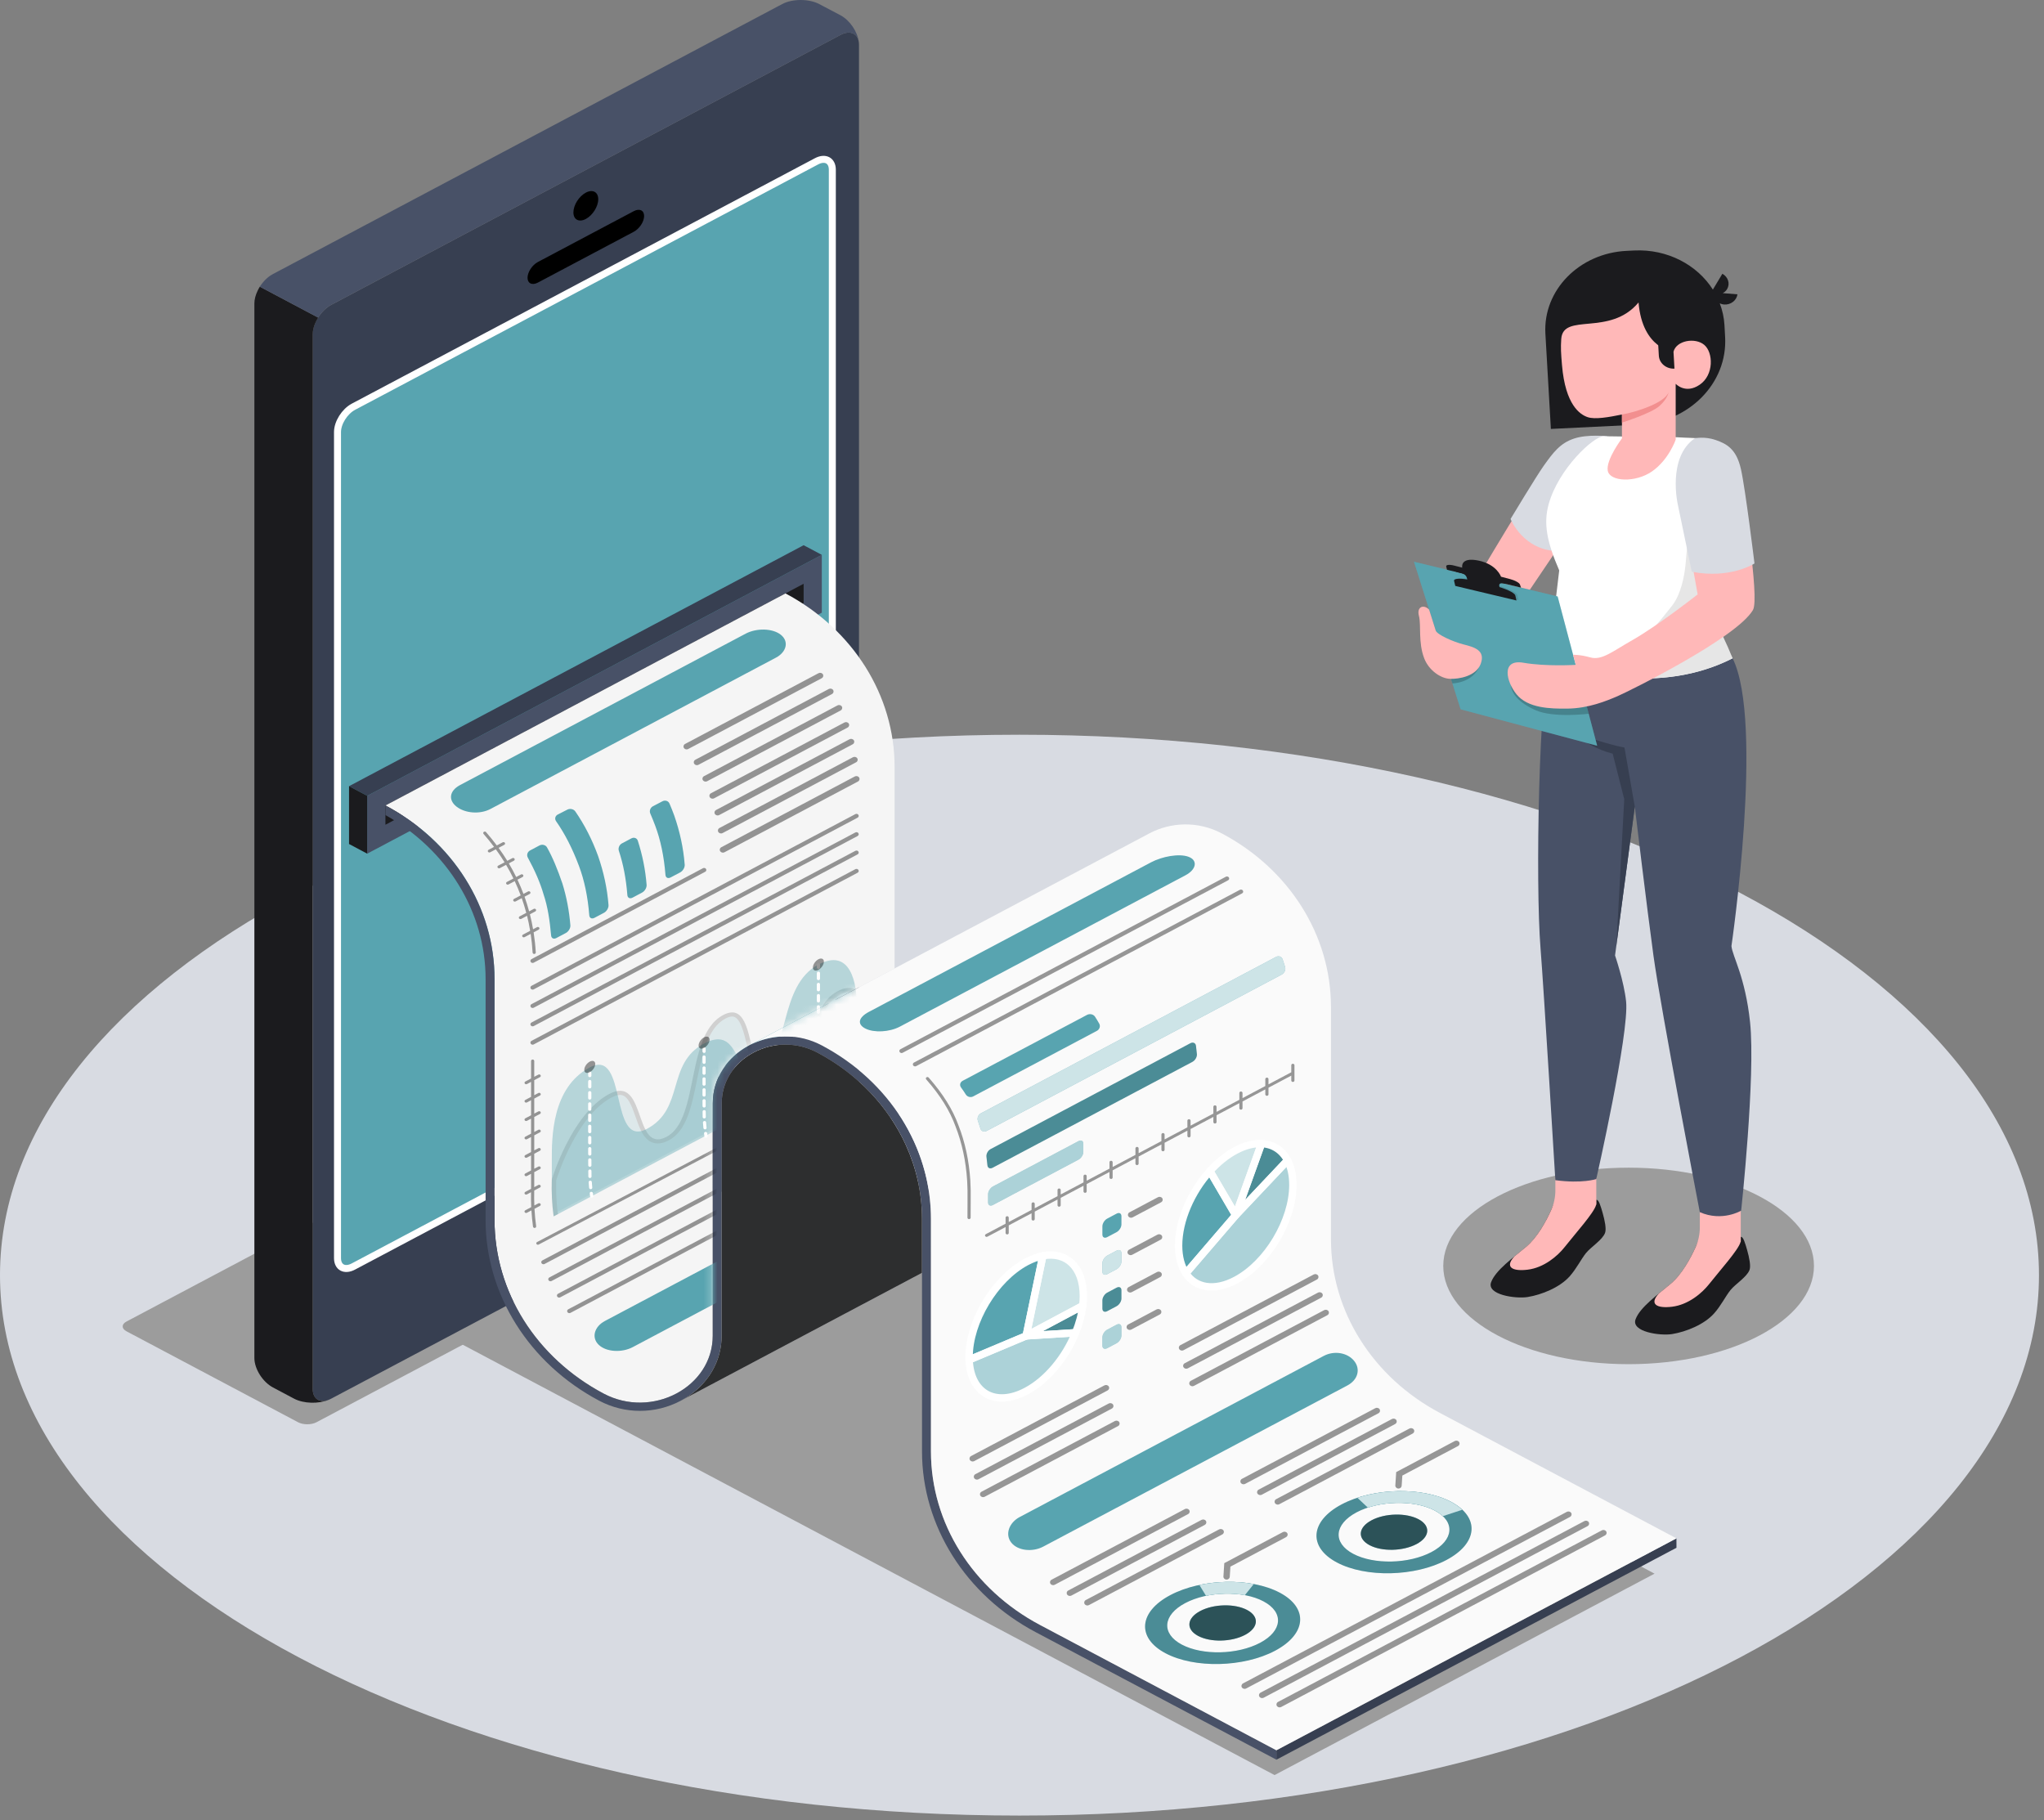 <svg width="292" height="260" viewBox="0 0 292 260" fill="none" xmlns="http://www.w3.org/2000/svg">
<rect x="0" y="0" width="292" height="260" fill="#808080" stroke="none"/>
<path d="M145.641 259.364C226.076 259.364 291.282 224.8 291.282 182.162C291.282 139.525 226.076 104.96 145.641 104.96C65.206 104.96 0 139.525 0 182.162C0 224.8 65.206 259.364 145.641 259.364Z" fill="#D8DBE2"/>
<path d="M232.659 194.88C247.283 194.88 259.138 188.596 259.138 180.844C259.138 173.092 247.283 166.808 232.659 166.808C218.035 166.808 206.18 173.092 206.18 180.844C206.18 188.596 218.035 194.88 232.659 194.88Z" fill="#9C9C9C"/>
<path d="M63.638 190.793L182.079 253.579L236.364 224.803L117.898 162.004L63.638 190.793Z" fill="#9C9C9C"/>
<path d="M42.581 203.176L18.069 190.182C17.343 189.797 17.343 189.173 18.069 188.788L104.27 143.095C104.996 142.71 106.173 142.71 106.9 143.095L131.411 156.088C132.138 156.473 132.138 157.098 131.411 157.483L45.212 203.176C44.485 203.561 43.307 203.561 42.581 203.176Z" fill="#9C9C9C"/>
<path d="M120.07 4.991L47.314 43.552C45.858 44.329 44.672 46.214 44.672 47.762V198.406C44.672 199.954 45.858 200.584 47.314 199.807L120.07 161.246C121.526 160.469 122.712 158.584 122.712 157.036V6.392C122.713 4.845 121.526 4.214 120.07 4.991ZM118.904 143.156C118.904 144.48 117.891 145.325 116.636 145.987L50.484 181.052C49.236 181.715 48.216 181.179 48.216 179.849V61.843C48.216 60.512 49.235 58.901 50.484 58.232L116.636 23.174C117.891 22.505 118.905 23.047 118.905 24.371V143.156H118.904Z" fill="#373F51"/>
<path d="M46.985 199.96C45.518 200.58 43.382 200.526 42.019 199.81L38.993 198.204C37.526 197.428 36.34 195.552 36.34 193.994V43.36C36.34 42.771 36.51 42.145 36.799 41.544C36.891 41.345 36.996 41.153 37.114 40.96C37.12 40.96 37.12 40.954 37.12 40.954L45.446 45.368H45.452C45.275 45.657 45.118 45.958 44.993 46.259C44.791 46.764 44.673 47.281 44.673 47.762V198.409C44.673 199.834 45.681 200.484 46.985 199.96Z" fill="#1B1B1E"/>
<path d="M84.32 167.289C86.627 166.066 88.497 167.057 88.497 169.503C88.497 171.949 86.627 174.922 84.32 176.145C82.013 177.369 80.144 176.377 80.144 173.931C80.144 171.486 82.013 168.512 84.32 167.289Z" fill="#58A4B0"/>
<path d="M83.689 27.52C84.669 27.001 85.463 27.422 85.463 28.461C85.463 29.499 84.669 30.762 83.689 31.281C82.71 31.8 81.915 31.379 81.915 30.341C81.915 29.303 82.71 28.04 83.689 27.52Z" fill="black"/>
<path d="M76.843 37.426L90.537 30.167C91.355 29.734 92.017 30.042 92.017 30.854C92.017 31.667 91.355 32.677 90.537 33.11L76.842 40.369C76.025 40.802 75.363 40.495 75.363 39.682C75.364 38.869 76.027 37.859 76.843 37.426Z" fill="black"/>
<path d="M118.904 143.032C118.904 144.357 117.891 145.201 116.635 145.864L50.484 180.928C49.235 181.59 48.215 181.056 48.215 179.725V61.719C48.215 60.388 49.235 58.777 50.484 58.109L116.636 23.05C117.891 22.381 118.904 22.923 118.904 24.247V143.032H118.904Z" fill="#58A4B0" stroke="white" stroke-miterlimit="10"/>
<path d="M122.685 6.007C122.495 4.744 121.395 4.287 120.072 4.991L47.31 43.552C46.583 43.937 45.921 44.605 45.443 45.369L37.118 40.954C37.603 40.19 38.258 39.535 38.992 39.15L111.74 0.582C113.194 -0.194 115.565 -0.194 117.033 0.582L120.072 2.181C121.407 2.898 122.515 4.539 122.685 6.007Z" fill="#485167"/>
<path d="M229.097 62.319C225.239 62.485 223.916 63.161 221.897 65.345C219.925 67.477 210.409 83.668 210.409 83.668C210.409 83.668 212.194 88.264 216.101 87.873L223.408 77.056L229.097 62.319Z" fill="#FFB8B8"/>
<path d="M229.611 62.326C229.611 62.326 226.84 61.994 224.863 62.651C222.887 63.307 221.899 64.621 220.538 66.529C219.484 68.005 215.795 74.136 215.795 74.136C215.795 74.136 217.593 78.725 222.703 78.725L229.611 62.326Z" fill="#D8DBE2"/>
<path d="M242.833 177.464V176.697C242.503 177.598 240.973 181.474 238.653 183.416C236.809 184.961 234.293 186.744 233.653 188.467C232.988 190.257 237.154 190.859 238.878 190.579C240.88 190.253 243.47 189.211 244.879 187.62C245.871 186.502 246.502 185.177 247.209 184.297C247.917 183.418 249.549 182.436 249.931 181.419C250.142 180.86 249.892 179.635 249.597 178.6C249.326 177.651 249.032 176.608 248.679 176.697C248.678 176.813 248.679 177.282 248.679 177.282C248.255 177.714 247.08 178.142 245.756 178.189C244.901 178.219 242.826 178.063 242.833 177.464Z" fill="#1B1B1E"/>
<path d="M236.983 184.775C237.555 184.306 238.13 183.848 238.653 183.411C240.273 182.053 241.508 179.752 242.218 178.181C242.623 177.284 242.832 176.327 242.832 175.356V172.296H248.679V177.276V177.277V177.409L248.649 177.423C248.368 178.539 245.684 181.506 244.16 183.44C243.138 184.738 241.197 186.387 238.876 186.672C236.678 186.942 235.554 186.306 236.983 184.775Z" fill="#FFB8B8"/>
<path d="M222.194 172.173V171.405C221.864 172.306 220.334 176.182 218.015 178.125C216.171 179.669 213.655 181.453 213.015 183.174C212.349 184.965 216.516 185.567 218.239 185.287C220.242 184.961 222.832 183.918 224.241 182.328C225.232 181.21 225.864 179.884 226.571 179.005C227.279 178.125 228.91 177.144 229.293 176.126C229.503 175.568 229.254 174.343 228.958 173.308C228.688 172.359 228.394 171.316 228.041 171.405C228.039 171.52 228.041 171.99 228.041 171.99C227.616 172.422 226.442 172.85 225.118 172.897C224.262 172.927 222.187 172.772 222.194 172.173Z" fill="#1B1B1E"/>
<path d="M216.346 179.483C216.918 179.014 217.494 178.556 218.016 178.119C219.636 176.762 220.872 174.46 221.581 172.889C221.987 171.992 222.195 171.035 222.195 170.064V167.005H228.042V171.985V171.985V172.118L228.012 172.131C227.731 173.247 225.048 176.214 223.523 178.149C222.501 179.446 220.56 181.096 218.24 181.38C216.041 181.65 214.918 181.014 216.346 179.483Z" fill="#FFB8B8"/>
<path d="M247.513 94.04C252.046 103.129 247.35 135.147 247.35 135.147C247.486 136.623 249.323 139.525 250.008 146.016C250.816 153.687 248.739 172.947 248.739 172.947C248.739 172.947 246.032 174.572 242.83 173.163C242.83 173.163 237.258 144.156 236.21 136.53C235.296 129.874 233.54 115.239 233.54 115.239L230.72 136.493C230.72 136.493 232 140.222 232.3 143.062C232.773 147.548 228.039 168.435 228.039 168.435C228.039 168.435 226.022 169.114 222.192 168.596C222.192 168.596 220.517 140.879 220.076 135.475C219.335 126.4 219.793 98.082 221.606 92.71L247.513 94.04Z" fill="#485167"/>
<path d="M233.541 115.238L232.069 106.796C232.069 106.796 225.843 105.612 223.02 103.175C223.02 103.175 225.982 106.558 230.382 107.666L232.035 114.166L230.909 135.076L233.541 115.238Z" fill="#373F51"/>
<path d="M239.517 62.462C241.241 62.571 241.817 62.532 243.067 62.65C245.566 62.886 246.168 66.241 247.19 68.224C248.297 70.369 248.31 72.856 247.465 75.1L243.415 85.856C243.415 85.856 245.311 90.064 247.513 94.04C237.351 99.247 224.661 96.51 221.605 92.709C221.476 91.903 222.261 85.602 222.745 81.485C220.955 77.363 220.483 74.75 221.238 72.025C222.639 66.967 227.662 62.313 229.1 62.318L239.517 62.462Z" fill="white"/>
<path d="M248.206 42.046L246.103 41.878C246.355 41.746 246.576 41.555 246.728 41.302C247.184 40.542 246.882 39.56 246.053 39.108L244.697 41.369C242.455 37.839 238.202 35.553 233.451 35.785L232.366 35.838C225.602 36.169 220.41 41.472 220.771 47.682C221.143 54.098 221.554 61.275 221.554 61.275L234.174 60.658C241.332 60.309 246.826 54.697 246.445 48.125L246.351 46.432C246.289 45.349 246.052 44.313 245.683 43.337C245.868 43.425 246.073 43.484 246.294 43.501C247.235 43.576 248.091 42.925 248.206 42.046Z" fill="#1B1B1E"/>
<path d="M223.035 48.435C222.949 49.719 222.997 50.422 223.139 52.125C223.62 57.898 225.744 59.226 226.793 59.588C227.841 59.95 229.803 59.603 231.707 59.215L231.706 62.629C231.706 62.629 229.417 65.646 229.676 67.229C229.936 68.811 233.624 69.008 236.019 67.332C238.414 65.657 239.385 62.807 239.385 62.807L239.383 54.827C239.383 54.827 240.773 56.354 242.819 54.956C244.866 53.559 244.76 50.353 243.461 49.264C242.161 48.175 239.474 48.637 239.07 50.249C239.07 50.249 234.64 49.908 234.077 43.209C229.96 48.138 223.297 44.583 223.035 48.435Z" fill="#FFB8B8"/>
<path d="M239.045 49.802L239.211 52.663C238.04 52.721 237.04 51.895 236.978 50.82L236.793 47.627L239.045 49.802Z" fill="#1B1B1E"/>
<path d="M231.706 59.215C233.717 58.872 237.819 57.569 238.38 56.026C238.38 56.026 238.219 56.987 237.032 58.026C235.844 59.066 231.706 60.371 231.706 60.371V59.215Z" fill="#F28F8F"/>
<path d="M236.918 95.049C240.256 94.323 240.89 93.169 240.008 90.125C239.975 90.01 239.94 89.911 239.905 89.832C239.252 88.389 236.643 89.247 236.643 89.247C236.643 89.247 237.71 88.025 238.908 86.469C240.106 84.912 240.643 82.337 240.802 80.531C240.963 78.725 241.283 75.108 241.283 75.108C241.283 75.108 243.88 73.681 242.868 71.071L246.877 68.809C246.877 68.809 247.17 68.996 247.631 69.291C248.268 71.169 248.173 73.22 247.464 75.101L243.415 85.857C243.415 85.857 245.807 89.725 247.512 94.041C240.023 97.878 231.166 97.399 225.799 95.361C230.038 95.964 233.965 95.691 236.918 95.049Z" fill="#E6E6E6"/>
<path d="M201.995 80.246L222.518 85.209L228.167 106.529L208.655 101.326L201.995 80.246Z" fill="#58A4B0"/>
<path opacity="0.25" d="M201.995 80.246L222.518 85.209L228.167 106.529L208.655 101.326L201.995 80.246Z" fill="#58A4B0"/>
<path opacity="0.2" d="M215.824 97.855C215.954 99.008 216.835 100.344 219.399 101.468C221.963 102.592 226.958 101.964 226.958 101.964L226.263 99.341L215.824 97.855Z" fill="black"/>
<g opacity="0.2">
<path d="M211.269 95.344C211.079 95.822 210.16 97.438 207.49 97.636L207.283 96.979L211.269 95.344Z" fill="black"/>
</g>
<g opacity="0.1">
<path d="M208.178 83.633C208.178 83.633 208.103 83.311 208.009 82.914C207.915 82.517 209.12 82.5 210.699 82.876L213.723 83.596C215.303 83.972 216.659 84.599 216.752 84.995L216.922 85.714L208.178 83.633Z" fill="black"/>
</g>
<path d="M206.603 80.931C206.544 80.683 207.031 80.618 207.693 80.785L208.89 81.089C208.89 81.089 208.533 79.535 211.19 80.078C213.847 80.621 214.428 82.386 214.428 82.386C214.428 82.386 215 82.535 215.706 82.719C216.412 82.903 217.052 83.253 217.135 83.5L217.286 83.947L206.715 81.392C206.715 81.392 206.663 81.179 206.603 80.931Z" fill="#1B1B1E"/>
<path d="M208.059 81.698C209.028 81.913 209.43 82.03 209.576 82.642C209.741 83.341 209.808 83.854 209.808 83.854L214.487 84.99C214.487 84.99 214.261 84.105 214.189 83.76C214.117 83.415 214.276 83.207 215.021 83.388L215.084 83.114L207.752 81.4L208.059 81.698Z" fill="#1B1B1E"/>
<path d="M207.896 83.7C207.896 83.7 207.82 83.378 207.726 82.981C207.633 82.584 208.837 82.567 210.417 82.943L213.441 83.663C215.02 84.039 216.376 84.666 216.469 85.063L216.639 85.782L207.896 83.7Z" fill="#1B1B1E"/>
<path d="M204.159 87.091C204.159 87.091 204.926 89.501 205.102 90.076C205.278 90.65 207.577 91.683 209.086 92.063C210.594 92.444 212.244 92.895 211.53 94.831C210.872 96.617 208.39 97.025 207.125 96.974C205.861 96.924 204.131 95.815 203.45 94.026C202.58 91.746 203.049 89.31 202.703 87.978C202.358 86.647 203.403 86.296 204.159 87.091Z" fill="#FFB8B8"/>
<path d="M242.599 62.612C245.26 62.767 248.011 64.09 248.429 67.025C248.846 69.959 251.434 85.407 250.419 87.146C248.07 91.168 232.579 98.815 231.04 99.47C229.501 100.124 226.942 101.199 223.892 101.23C221.476 101.254 218.262 101.182 216.637 99.176C215.195 97.397 214.38 94.113 217.638 94.678C220.896 95.243 225.105 94.979 225.105 94.979L224.725 93.546C224.725 93.546 225.586 93.475 227.211 93.919C228.837 94.362 230.314 93.08 233.185 91.452C236.886 89.353 242.52 84.913 242.52 84.913L240.222 72.014C240.224 72.014 240.147 66.438 242.599 62.612Z" fill="#FFB8B8"/>
<path d="M242.116 62.612C242.116 62.612 243.54 62.311 245.104 62.858C246.668 63.405 248.057 64.133 248.706 67.024C249.356 69.916 250.64 80.49 250.64 80.49C250.64 80.49 247.232 82.752 241.682 81.677L239.688 72.083C239.688 72.083 238.135 65.367 242.116 62.612Z" fill="#D8DBE2"/>
<path d="M52.461 113.687L117.4 79.264L117.402 87.525L52.46 121.949L52.461 113.687Z" fill="#485167"/>
<path d="M55.06 115.065V117.818L114.805 86.149V83.394L55.06 115.065Z" fill="#1B1B1E"/>
<path d="M52.462 113.687L49.864 112.31L114.804 77.886L117.401 79.264L52.462 113.687Z" fill="#373F51"/>
<path d="M49.864 112.31L52.462 113.687L52.461 121.949L49.864 120.572L49.864 112.31Z" fill="#1B1B1E"/>
<path d="M239.496 221.106L182.343 251.382V250.037L239.49 219.761L239.496 221.106Z" fill="#373F51"/>
<path d="M127.795 138.347L115.207 145.02L107.469 149.119C107.219 149.236 106.976 149.365 106.74 149.506C103.856 151.139 101.823 154.045 101.823 157.609L101.816 190.821C101.816 194.05 100.141 196.752 97.666 198.442C95.882 199.669 93.682 200.373 91.406 200.373C89.679 200.373 87.908 199.969 86.233 199.082C76.589 193.968 70.648 184.521 70.648 174.299V139.848C70.648 134.734 69.165 129.814 66.473 125.54C63.78 121.26 59.886 117.619 55.064 115.065L112.21 84.772C117.038 87.332 120.933 90.984 123.625 95.257C126.317 99.537 127.801 104.452 127.801 109.566V124.573C127.801 128.865 127.795 138.347 127.795 138.347Z" fill="#F5F5F5"/>
<path d="M148.58 232.134C138.937 227.026 132.996 217.579 132.996 207.357L132.993 174.124C132.993 170.237 132.136 166.474 130.543 163.01C130.039 161.912 129.463 160.849 128.817 159.816C126.125 155.541 122.23 151.901 117.409 149.347C110.482 145.679 101.827 150.272 101.831 157.614L101.833 160.999L101.825 157.608L101.818 190.821L101.819 183.911V190.809C101.819 198.152 93.165 202.746 86.234 199.082C76.591 193.968 70.65 184.521 70.65 174.299V139.848C70.65 134.734 69.166 129.814 66.474 125.54C63.782 121.26 59.887 117.619 55.066 115.065V116.439C63.91 121.406 69.371 130.301 69.371 139.848V174.299C69.371 184.908 75.586 194.79 85.594 200.097C89.246 202.035 93.607 202.035 97.265 200.097C97.488 199.98 97.706 199.856 97.923 199.722L97.942 199.71C101.185 197.719 103.097 194.443 103.097 190.821L103.103 157.608C103.103 154.584 104.804 151.872 107.656 150.363C110.508 148.848 113.917 148.848 116.769 150.363C122.53 153.416 126.93 158.119 129.418 163.603C130.908 166.89 131.713 170.461 131.713 174.124L131.714 181.835L131.716 207.357C131.716 217.961 137.932 227.848 147.94 233.156L182.344 251.382V250.038L148.58 232.134Z" fill="#485167"/>
<path d="M239.489 219.762L182.342 250.037L148.578 232.134C138.934 227.026 132.993 217.579 132.993 207.357L132.99 174.124C132.99 170.237 132.133 166.474 130.541 163.01C130.036 161.912 129.46 160.849 128.815 159.816C126.122 155.541 122.228 151.901 117.406 149.347C114.113 147.598 110.429 147.721 107.469 149.118L115.207 145.02L130.774 136.767L164.098 119.106L164.181 119.059C167.205 117.456 171.094 117.233 174.553 119.065C179.375 121.619 183.269 125.259 185.962 129.54C188.654 133.819 190.137 138.74 190.137 143.848L190.14 177.075C190.14 187.297 196.081 196.744 205.725 201.857L239.489 219.762Z" fill="#FAFAFA"/>
<path d="M131.711 174.124C131.711 170.46 130.905 166.89 129.415 163.603C126.928 158.119 122.528 153.416 116.766 150.363C113.914 148.848 110.506 148.848 107.654 150.363C104.802 151.872 103.101 154.584 103.101 157.608L103.094 190.821C103.094 194.443 101.182 197.72 97.94 199.71L97.921 199.721C97.703 199.856 97.486 199.98 97.262 200.097L131.712 181.835L131.711 174.124Z" fill="#D8DBE2"/>
<path opacity="0.79" d="M131.711 174.124C131.711 170.46 130.905 166.89 129.415 163.603C126.928 158.119 122.528 153.416 116.766 150.363C113.914 148.848 110.506 148.848 107.654 150.363C104.802 151.872 103.101 154.584 103.101 157.608L103.094 190.821C103.094 194.443 101.182 197.72 97.94 199.71L97.921 199.721C97.703 199.856 97.486 199.98 97.262 200.097L131.712 181.835L131.711 174.124Z" fill="black"/>
<mask id="mask0_395_2902" style="mask-type:luminance" maskUnits="userSpaceOnUse" x="55" y="84" width="73" height="117">
<path d="M127.8 138.347L115.211 145.02L107.473 149.118C107.224 149.236 106.981 149.365 106.745 149.506C103.86 151.138 101.827 154.045 101.827 157.608L101.821 190.821C101.821 194.05 100.145 196.751 97.67 198.442C95.886 199.669 93.686 200.373 91.41 200.373C89.684 200.373 87.912 199.968 86.237 199.081C76.594 193.968 70.653 184.521 70.653 174.299V139.848C70.653 134.734 69.169 129.814 66.477 125.539C63.785 121.259 59.89 117.619 55.068 115.065L112.215 84.771C117.043 87.331 120.937 90.983 123.629 95.257C126.322 99.537 127.805 104.452 127.805 109.566V124.573C127.806 128.864 127.8 138.347 127.8 138.347Z" fill="white"/>
</mask>
<g mask="url(#mask0_395_2902)">
<path d="M65.216 115.23C66.419 116.174 68.539 116.376 70.068 115.566L110.847 93.95C112.376 93.139 112.737 91.622 111.54 90.675C110.344 89.728 108.051 89.712 106.522 90.522L65.723 112.15C64.194 112.961 64.013 114.286 65.216 115.23Z" fill="#58A4B0"/>
<path opacity="0.4" d="M98.094 107.054C97.937 107.054 97.785 106.979 97.701 106.846C97.575 106.646 97.65 106.392 97.866 106.277L116.932 96.17C117.15 96.055 117.427 96.123 117.551 96.322C117.677 96.521 117.602 96.775 117.386 96.89L98.32 106.997C98.249 107.035 98.17 107.054 98.094 107.054Z" fill="black"/>
<path opacity="0.4" d="M99.563 109.308C99.406 109.308 99.254 109.233 99.17 109.1C99.044 108.901 99.119 108.646 99.335 108.531L118.401 98.425C118.618 98.31 118.896 98.379 119.02 98.576C119.146 98.776 119.071 99.03 118.855 99.145L99.789 109.251C99.718 109.289 99.64 109.308 99.563 109.308Z" fill="black"/>
<path opacity="0.4" d="M100.801 111.655C100.644 111.655 100.492 111.58 100.408 111.447C100.282 111.248 100.357 110.994 100.573 110.879L119.639 100.772C119.857 100.657 120.134 100.725 120.258 100.923C120.384 101.122 120.309 101.377 120.093 101.492L101.027 111.599C100.956 111.637 100.878 111.655 100.801 111.655Z" fill="black"/>
<path opacity="0.4" d="M101.794 114.096C101.637 114.096 101.485 114.022 101.401 113.888C101.275 113.689 101.35 113.435 101.566 113.32L120.632 103.214C120.849 103.1 121.126 103.167 121.251 103.365C121.377 103.564 121.302 103.819 121.086 103.934L102.02 114.04C101.949 114.078 101.871 114.096 101.794 114.096Z" fill="black"/>
<path opacity="0.4" d="M102.522 116.489C102.365 116.489 102.212 116.414 102.128 116.281C102.003 116.082 102.077 115.828 102.294 115.713L121.359 105.606C121.576 105.491 121.853 105.559 121.978 105.758C122.104 105.957 122.029 106.211 121.813 106.326L102.747 116.433C102.676 116.471 102.598 116.489 102.522 116.489Z" fill="black"/>
<path opacity="0.4" d="M103.01 119.061C102.854 119.061 102.701 118.986 102.617 118.853C102.492 118.653 102.566 118.399 102.782 118.284L121.848 108.177C122.066 108.063 122.343 108.131 122.467 108.329C122.593 108.528 122.518 108.782 122.302 108.897L103.236 119.004C103.165 119.042 103.087 119.061 103.01 119.061Z" fill="black"/>
<path opacity="0.4" d="M103.276 121.804C103.119 121.804 102.967 121.73 102.883 121.596C102.757 121.397 102.832 121.143 103.048 121.028L122.114 110.922C122.331 110.807 122.608 110.875 122.733 111.074C122.859 111.273 122.784 111.527 122.567 111.642L103.501 121.749C103.43 121.786 103.352 121.804 103.276 121.804Z" fill="black"/>
<path opacity="0.4" d="M76.092 141.372C75.982 141.372 75.874 141.319 75.816 141.226C75.727 141.085 75.779 140.906 75.932 140.825L122.195 116.301C122.347 116.22 122.544 116.267 122.632 116.408C122.72 116.549 122.668 116.728 122.515 116.809L76.252 141.333C76.201 141.36 76.146 141.372 76.092 141.372Z" fill="black"/>
<path opacity="0.4" d="M76.092 143.994C75.982 143.994 75.874 143.941 75.816 143.847C75.727 143.707 75.779 143.527 75.932 143.446L122.195 118.922C122.347 118.84 122.544 118.888 122.632 119.029C122.72 119.17 122.668 119.349 122.515 119.43L76.252 143.954C76.201 143.982 76.146 143.994 76.092 143.994Z" fill="black"/>
<path opacity="0.4" d="M76.092 146.616C75.982 146.616 75.874 146.563 75.816 146.469C75.727 146.329 75.779 146.149 75.932 146.068L122.195 121.545C122.347 121.463 122.544 121.511 122.632 121.652C122.72 121.792 122.668 121.972 122.515 122.053L76.252 146.576C76.201 146.603 76.146 146.616 76.092 146.616Z" fill="black"/>
<path opacity="0.4" d="M76.092 149.238C75.982 149.238 75.874 149.185 75.816 149.091C75.727 148.951 75.779 148.771 75.932 148.69L122.195 124.167C122.347 124.085 122.544 124.133 122.632 124.274C122.72 124.414 122.668 124.594 122.515 124.675L76.252 149.198C76.201 149.225 76.146 149.238 76.092 149.238Z" fill="black"/>
<path opacity="0.4" d="M76.092 137.561C75.982 137.561 75.874 137.508 75.815 137.414C75.727 137.274 75.779 137.094 75.932 137.013L100.424 124.029C100.576 123.948 100.772 123.995 100.861 124.136C100.949 124.277 100.897 124.457 100.744 124.537L76.252 137.521C76.201 137.548 76.146 137.561 76.092 137.561Z" fill="black"/>
<path d="M75.401 122.507C76.371 124.285 77.165 126.057 77.669 127.821C78.219 129.437 78.539 131.431 78.73 133.637C78.765 134.042 79.098 134.205 79.48 134.002L80.842 133.28C81.224 133.078 81.516 132.586 81.482 132.181C81.313 130.133 80.942 128.134 80.336 126.195C79.678 124.263 78.963 122.502 78.144 121.053C77.941 120.693 77.45 120.574 77.068 120.777L75.729 121.487C75.346 121.689 75.203 122.144 75.401 122.507Z" fill="#58A4B0"/>
<path d="M79.442 117.316C80.686 119.091 81.782 121.221 82.719 123.731C83.474 125.747 83.971 128.075 84.182 130.751C84.214 131.156 84.542 131.319 84.924 131.117L86.286 130.395C86.668 130.193 86.962 129.7 86.931 129.295C86.746 126.911 86.238 124.577 85.443 122.288C84.59 119.931 83.498 117.815 82.187 115.916C81.951 115.574 81.438 115.462 81.052 115.659L79.697 116.35C79.31 116.546 79.202 116.975 79.442 117.316Z" fill="#58A4B0"/>
<path d="M90.191 119.769L88.853 120.479C88.471 120.681 88.278 121.156 88.408 121.543C89.025 123.394 89.437 125.494 89.623 127.866C89.655 128.271 89.983 128.434 90.366 128.232L91.727 127.51C92.109 127.308 92.404 126.814 92.373 126.41C92.206 124.269 91.78 122.168 91.118 120.105C90.993 119.716 90.573 119.567 90.191 119.769Z" fill="#58A4B0"/>
<path d="M95.636 114.781C95.473 114.405 95.02 114.265 94.636 114.466L93.288 115.17C92.904 115.37 92.734 115.835 92.898 116.211C93.142 116.772 93.377 117.355 93.603 117.96C94.358 119.976 94.855 122.304 95.066 124.98C95.097 125.385 95.426 125.549 95.808 125.346L97.169 124.625C97.552 124.422 97.846 123.928 97.815 123.524C97.63 121.14 97.122 118.806 96.326 116.517C96.111 115.923 95.881 115.345 95.636 114.781Z" fill="#58A4B0"/>
<path opacity="0.4" d="M77.032 132.523C76.969 132.423 76.83 132.39 76.723 132.447L76.153 132.749C76.029 132.027 75.882 131.313 75.703 130.61L76.473 130.202C76.582 130.144 76.619 130.017 76.556 129.918C76.494 129.817 76.354 129.783 76.247 129.841L75.588 130.191C75.396 129.483 75.181 128.783 74.934 128.097L75.667 127.709C75.776 127.651 75.813 127.524 75.75 127.425C75.687 127.324 75.548 127.291 75.441 127.348L74.781 127.698C74.528 127.029 74.257 126.368 73.952 125.721C73.943 125.704 73.934 125.686 73.926 125.668L74.653 125.283C74.762 125.226 74.799 125.099 74.737 124.999C74.674 124.898 74.535 124.865 74.427 124.923L73.742 125.286C73.425 124.633 73.075 123.982 72.691 123.337L73.416 122.952C73.525 122.894 73.562 122.767 73.499 122.668C73.436 122.568 73.297 122.534 73.19 122.592L72.471 122.972C72.087 122.349 71.67 121.732 71.225 121.12L72.041 120.687C72.149 120.63 72.186 120.503 72.124 120.404C72.061 120.303 71.921 120.27 71.815 120.327L70.971 120.774C70.49 120.133 69.981 119.498 69.435 118.872C69.358 118.782 69.214 118.768 69.116 118.839C69.019 118.911 69.003 119.042 69.081 119.131C69.613 119.741 70.109 120.359 70.577 120.982L69.8 121.395C69.691 121.452 69.654 121.579 69.716 121.679C69.758 121.745 69.834 121.783 69.913 121.783C69.952 121.783 69.99 121.774 70.026 121.755L70.831 121.328C71.278 121.94 71.695 122.558 72.079 123.18L71.175 123.66C71.066 123.717 71.03 123.844 71.092 123.943C71.134 124.01 71.21 124.048 71.288 124.048C71.327 124.048 71.365 124.039 71.401 124.02L72.298 123.545C72.682 124.191 73.031 124.841 73.347 125.495L72.412 125.99C72.304 126.048 72.267 126.175 72.329 126.274C72.371 126.341 72.447 126.378 72.525 126.378C72.564 126.378 72.603 126.37 72.638 126.351L73.532 125.877C73.533 125.88 73.534 125.882 73.536 125.885C73.848 126.547 74.126 127.224 74.382 127.909L73.426 128.416C73.317 128.474 73.281 128.601 73.343 128.7C73.385 128.767 73.461 128.805 73.539 128.805C73.578 128.805 73.617 128.796 73.652 128.777L74.535 128.309C74.78 128.996 74.991 129.698 75.181 130.407L74.232 130.91C74.124 130.967 74.087 131.095 74.149 131.194C74.191 131.261 74.267 131.298 74.345 131.298C74.384 131.298 74.422 131.289 74.458 131.27L75.295 130.827C75.472 131.532 75.613 132.249 75.735 132.972L74.709 133.516C74.6 133.573 74.563 133.7 74.625 133.8C74.667 133.866 74.743 133.904 74.822 133.904C74.86 133.904 74.899 133.894 74.934 133.876L75.811 133.411C75.944 134.289 76.035 135.179 76.087 136.081C76.093 136.192 76.193 136.279 76.313 136.279C76.317 136.279 76.32 136.279 76.325 136.278C76.45 136.273 76.546 136.174 76.539 136.059C76.484 135.089 76.379 134.132 76.231 133.189L76.951 132.808C77.058 132.75 77.095 132.623 77.032 132.523Z" fill="black"/>
<g opacity="0.15">
<path d="M79.352 173.286C79.163 171.719 79.094 170.131 79.146 168.558C79.332 167.952 82.091 159.258 87.166 156.549C87.527 156.353 87.863 156.225 88.167 156.164C88.314 156.134 88.453 156.119 88.582 156.119C89.928 156.119 90.531 157.838 91.116 159.501C91.359 160.193 91.61 160.91 91.917 161.5C92.263 162.168 92.852 163.056 93.971 163.056C94.398 163.056 94.853 162.927 95.362 162.662C97.802 161.386 98.504 157.929 99.247 154.268C99.582 152.617 99.929 150.91 100.446 149.42C101.185 147.284 102.145 145.961 103.467 145.258C103.892 145.033 104.271 144.919 104.596 144.919C106.011 144.919 106.546 147.232 107.064 149.469C107.347 150.695 107.64 151.962 108.092 152.897C108.607 153.975 109.286 154.499 110.163 154.499C110.611 154.499 111.09 154.361 111.626 154.077C114.621 152.49 115.527 149.799 116.404 147.197C117.148 144.988 117.851 142.901 119.826 141.846C120.351 141.564 120.845 141.422 121.295 141.422C121.518 141.422 121.736 141.457 121.942 141.527C122.036 142.24 122.037 142.767 122.037 142.772L122.069 148.041C122.123 149.047 122.196 149.84 122.297 150.52L79.352 173.286Z" fill="#58A4B0"/>
<path d="M122.643 150.676C122.515 149.889 122.439 148.997 122.388 148.04L122.355 142.773C122.355 142.773 122.355 142.151 122.234 141.323C121.948 141.199 121.635 141.13 121.294 141.13C120.809 141.13 120.267 141.27 119.663 141.593C115.257 143.947 116.939 150.923 111.465 153.823C110.967 154.087 110.537 154.205 110.162 154.205C109.346 154.205 108.795 153.639 108.382 152.778C107.094 150.109 107.129 144.626 104.595 144.626C104.224 144.626 103.798 144.743 103.305 145.004C101.738 145.838 100.798 147.429 100.14 149.331C98.509 154.029 98.605 160.628 95.203 162.407C94.73 162.653 94.323 162.763 93.97 162.763C93.161 162.763 92.627 162.19 92.204 161.373C91.151 159.347 90.781 155.826 88.582 155.826C88.43 155.826 88.269 155.842 88.099 155.878C87.772 155.943 87.408 156.078 87.005 156.295C81.595 159.183 78.826 168.513 78.826 168.513C78.765 170.305 78.859 172.054 79.09 173.763L79.717 173.431C79.684 173.268 79.654 173.126 79.619 172.805C79.472 171.411 79.419 170.001 79.464 168.603C79.72 167.78 82.432 159.416 87.33 156.801C87.661 156.623 87.965 156.505 88.24 156.451C88.361 156.426 88.476 156.413 88.582 156.413C89.694 156.413 90.262 158.029 90.81 159.591C91.057 160.292 91.311 161.018 91.627 161.625C91.847 162.052 92.519 163.35 93.97 163.35C94.454 163.35 94.961 163.208 95.52 162.917C98.089 161.574 98.804 158.052 99.561 154.323C99.894 152.68 100.239 150.981 100.75 149.509C101.464 147.447 102.378 146.176 103.625 145.513C104.001 145.314 104.327 145.213 104.595 145.213C105.751 145.213 106.282 147.507 106.75 149.531C107.037 150.771 107.334 152.053 107.798 153.014C108.363 154.194 109.159 154.793 110.163 154.793C110.668 154.793 111.198 154.642 111.785 154.331C114.889 152.687 115.856 149.816 116.709 147.284C117.433 145.131 118.118 143.098 119.986 142.1C120.46 141.846 120.901 141.716 121.294 141.716C121.415 141.716 121.532 141.728 121.646 141.753C121.715 142.348 121.716 142.769 121.716 142.776L121.749 148.068C121.797 148.976 121.862 149.718 121.951 150.364C121.991 150.645 122.033 150.857 122.074 150.976L122.643 150.676Z" fill="black"/>
</g>
<g opacity="0.4">
<path d="M78.831 165.855V168.513C78.774 170.33 78.855 172.053 79.092 173.763L122.643 150.676C122.517 149.891 122.438 148.997 122.387 148.037L122.356 142.773C122.356 142.773 122.356 134.908 116.913 137.793C111.192 140.825 112.81 150.456 108.749 152.608C104.651 154.78 106.027 146.186 100.585 149.071C95.142 151.956 97.864 158.379 92.421 161.264C86.978 164.149 89.7 149.598 84.257 152.483C78.814 155.368 78.815 162.533 78.831 165.855Z" fill="#58A4B0"/>
</g>
<path opacity="0.4" d="M76.837 177.82C76.758 177.82 76.682 177.782 76.64 177.715C76.578 177.615 76.616 177.489 76.725 177.431L123.047 153.079C123.156 153.022 123.295 153.056 123.356 153.156C123.418 153.256 123.381 153.383 123.272 153.44L76.949 177.793C76.913 177.811 76.875 177.82 76.837 177.82Z" fill="black"/>
<path d="M84.254 153.884C84.129 153.884 84.027 153.79 84.027 153.676L84.028 153.259C84.028 153.145 84.13 153.051 84.254 153.051C84.379 153.051 84.481 153.145 84.481 153.259L84.481 153.676C84.481 153.79 84.379 153.884 84.254 153.884Z" fill="white"/>
<path d="M84.384 169.88C84.268 169.88 84.169 169.799 84.159 169.691C84.132 169.426 84.109 169.158 84.091 168.889C84.083 168.774 84.178 168.675 84.303 168.668C84.451 168.653 84.536 168.748 84.544 168.862C84.562 169.127 84.584 169.391 84.61 169.653C84.622 169.768 84.53 169.869 84.405 169.879C84.398 169.88 84.391 169.88 84.384 169.88ZM84.278 168.285C84.154 168.285 84.053 168.193 84.051 168.079C84.047 167.849 84.044 167.581 84.041 167.278C84.041 167.163 84.141 167.069 84.266 167.068C84.402 167.046 84.493 167.16 84.494 167.275C84.497 167.576 84.5 167.844 84.504 168.074C84.505 168.189 84.406 168.283 84.28 168.285C84.281 168.285 84.279 168.285 84.278 168.285ZM84.263 166.685C84.138 166.685 84.038 166.593 84.036 166.478L84.032 165.677C84.032 165.562 84.132 165.469 84.258 165.468C84.383 165.468 84.485 165.561 84.485 165.676L84.49 166.475C84.49 166.59 84.389 166.683 84.264 166.685C84.264 166.685 84.264 166.685 84.263 166.685ZM84.254 165.084C84.129 165.084 84.028 164.991 84.028 164.877L84.026 164.077C84.026 163.962 84.128 163.869 84.252 163.869C84.377 163.869 84.479 163.962 84.479 164.076L84.481 164.876C84.481 164.991 84.38 165.084 84.254 165.084ZM84.251 163.484C84.126 163.484 84.024 163.391 84.024 163.276L84.024 162.477C84.024 162.362 84.126 162.269 84.25 162.269C84.375 162.269 84.477 162.362 84.477 162.477L84.477 163.276C84.477 163.391 84.376 163.484 84.251 163.484ZM84.249 161.884C84.124 161.884 84.022 161.791 84.022 161.676V160.876C84.022 160.762 84.124 160.668 84.249 160.668C84.374 160.668 84.476 160.762 84.476 160.876V161.676C84.476 161.791 84.374 161.884 84.249 161.884ZM84.249 160.284C84.124 160.284 84.022 160.191 84.022 160.076V159.276C84.022 159.161 84.124 159.068 84.249 159.068C84.374 159.068 84.476 159.162 84.476 159.276V160.076C84.476 160.191 84.374 160.284 84.249 160.284ZM84.249 158.684H84.248C84.123 158.683 84.022 158.59 84.022 158.475L84.023 157.676C84.023 157.561 84.125 157.468 84.25 157.468C84.374 157.468 84.476 157.561 84.476 157.676L84.476 158.477C84.475 158.591 84.374 158.684 84.249 158.684ZM84.25 157.084C84.124 157.084 84.024 156.991 84.024 156.876L84.024 156.076C84.024 155.961 84.126 155.868 84.251 155.868C84.376 155.868 84.477 155.962 84.477 156.076L84.477 156.877C84.476 156.991 84.375 157.084 84.25 157.084ZM84.251 155.485C84.126 155.485 84.025 155.391 84.025 155.277L84.026 154.479C84.027 154.364 84.128 154.27 84.253 154.27C84.253 154.27 84.253 154.27 84.253 154.27C84.378 154.271 84.479 154.362 84.479 154.477L84.478 155.277C84.478 155.391 84.377 155.485 84.251 155.485Z" fill="white"/>
<path d="M84.53 171.085C84.418 171.085 84.321 171.009 84.305 170.904C84.285 170.766 84.266 170.627 84.248 170.489C84.233 170.375 84.322 170.271 84.447 170.259C84.572 170.246 84.684 170.327 84.698 170.441C84.715 170.578 84.735 170.714 84.754 170.85C84.771 170.963 84.684 171.068 84.559 171.083C84.55 171.085 84.54 171.085 84.53 171.085Z" fill="white"/>
<path d="M116.919 138.418C116.794 138.418 116.693 138.324 116.693 138.21L116.693 137.793C116.694 137.678 116.796 137.586 116.92 137.586C117.046 137.586 117.147 137.68 117.147 137.794L117.146 138.21C117.146 138.324 117.045 138.418 116.919 138.418Z" fill="white"/>
<path d="M117.051 154.414C116.935 154.414 116.836 154.333 116.826 154.225C116.799 153.96 116.777 153.692 116.759 153.423C116.751 153.308 116.845 153.209 116.97 153.202C117.11 153.195 117.202 153.283 117.211 153.396C117.229 153.662 117.251 153.926 117.277 154.188C117.289 154.303 117.197 154.404 117.072 154.414C117.065 154.414 117.058 154.414 117.051 154.414ZM116.945 152.819C116.821 152.819 116.72 152.728 116.718 152.614C116.715 152.384 116.712 152.115 116.709 151.813C116.709 151.697 116.81 151.604 116.934 151.603H116.936C117.06 151.603 117.161 151.695 117.163 151.809C117.165 152.111 117.168 152.378 117.172 152.608C117.173 152.723 117.074 152.818 116.948 152.819C116.948 152.819 116.946 152.819 116.945 152.819ZM116.93 151.219C116.805 151.219 116.705 151.127 116.703 151.012L116.699 150.211C116.698 150.096 116.799 150.003 116.925 150.002H116.926C117.051 150.002 117.152 150.095 117.152 150.21L117.156 151.009C117.157 151.124 117.056 151.217 116.931 151.219H116.93ZM116.922 149.618C116.797 149.618 116.696 149.525 116.695 149.41L116.694 148.611C116.694 148.495 116.795 148.403 116.92 148.402H116.92C117.045 148.402 117.146 148.495 117.147 148.61L117.149 149.409C117.149 149.525 117.048 149.617 116.923 149.618H116.922ZM116.918 148.018C116.793 148.018 116.692 147.925 116.692 147.81L116.691 147.011C116.691 146.896 116.793 146.802 116.918 146.802C117.043 146.802 117.144 146.896 117.144 147.011L117.145 147.81C117.145 147.925 117.043 148.018 116.918 148.018ZM116.917 146.418C116.791 146.418 116.69 146.325 116.69 146.21V145.41C116.69 145.296 116.792 145.202 116.917 145.202C117.042 145.202 117.143 145.296 117.143 145.41V146.21C117.143 146.325 117.042 146.418 116.917 146.418ZM116.917 144.819C116.791 144.819 116.69 144.726 116.69 144.611V143.811C116.69 143.697 116.792 143.603 116.917 143.603C117.042 143.603 117.143 143.697 117.143 143.811V144.611C117.143 144.726 117.042 144.819 116.917 144.819ZM116.917 143.218C116.791 143.217 116.69 143.124 116.69 143.009L116.691 142.21C116.691 142.095 116.793 142.002 116.917 142.002C117.042 142.002 117.144 142.096 117.144 142.21L117.143 143.011C117.142 143.125 117.042 143.218 116.917 143.218ZM116.917 141.618H116.917C116.791 141.618 116.691 141.525 116.691 141.41L116.691 140.61C116.691 140.495 116.793 140.402 116.918 140.402C117.043 140.402 117.144 140.496 117.144 140.61L117.144 141.411C117.143 141.526 117.042 141.618 116.917 141.618ZM116.919 140.019C116.793 140.018 116.692 139.925 116.692 139.81L116.693 139.011C116.693 138.896 116.795 138.802 116.92 138.802C117.044 138.802 117.146 138.896 117.146 139.011L117.146 139.811C117.145 139.926 117.044 140.019 116.919 140.019Z" fill="white"/>
<path d="M117.196 155.619C117.085 155.619 116.987 155.543 116.972 155.439C116.951 155.301 116.932 155.162 116.914 155.024C116.899 154.91 116.987 154.806 117.111 154.793C117.244 154.776 117.349 154.86 117.363 154.974C117.382 155.111 117.401 155.247 117.421 155.384C117.437 155.498 117.351 155.603 117.226 155.618C117.216 155.619 117.206 155.619 117.196 155.619Z" fill="white"/>
<path d="M100.582 150.416C100.457 150.416 100.355 150.322 100.355 150.208V149.792C100.355 149.677 100.458 149.583 100.582 149.583C100.707 149.583 100.809 149.677 100.809 149.792V150.208C100.809 150.322 100.707 150.416 100.582 150.416Z" fill="white"/>
<path d="M100.713 161.337C100.597 161.337 100.498 161.256 100.488 161.148C100.461 160.888 100.439 160.627 100.421 160.364C100.413 160.249 100.508 160.151 100.633 160.143C100.779 160.134 100.866 160.223 100.874 160.337C100.892 160.596 100.914 160.853 100.939 161.109C100.951 161.224 100.859 161.325 100.735 161.335C100.727 161.336 100.72 161.337 100.713 161.337ZM100.606 159.778C100.482 159.778 100.381 159.687 100.379 159.572L100.369 158.792C100.368 158.677 100.468 158.583 100.594 158.582C100.595 158.582 100.595 158.582 100.596 158.582C100.721 158.582 100.821 158.673 100.823 158.788L100.832 159.568C100.834 159.683 100.733 159.777 100.608 159.778C100.608 159.778 100.606 159.778 100.606 159.778ZM100.589 158.219C100.465 158.219 100.363 158.126 100.362 158.012L100.358 157.231C100.357 157.116 100.458 157.023 100.583 157.022C100.584 157.022 100.584 157.022 100.584 157.022C100.71 157.022 100.81 157.115 100.811 157.229L100.815 158.01C100.816 158.125 100.716 158.218 100.59 158.219C100.59 158.219 100.589 158.219 100.589 158.219ZM100.582 156.658C100.457 156.658 100.356 156.565 100.355 156.45L100.354 155.67C100.354 155.555 100.455 155.462 100.58 155.461C100.705 155.461 100.806 155.555 100.807 155.669L100.809 156.449C100.809 156.565 100.707 156.657 100.582 156.658ZM100.58 155.098C100.454 155.098 100.353 155.004 100.353 154.89V154.109C100.353 153.994 100.455 153.901 100.58 153.901C100.704 153.901 100.806 153.995 100.806 154.109V154.89C100.806 155.004 100.704 155.098 100.58 155.098ZM100.58 153.537H100.579C100.454 153.536 100.353 153.443 100.353 153.328L100.354 152.548C100.354 152.434 100.455 152.34 100.58 152.34C100.705 152.34 100.807 152.434 100.807 152.548L100.806 153.329C100.806 153.444 100.704 153.537 100.58 153.537ZM100.581 151.976H100.58C100.455 151.976 100.354 151.883 100.354 151.768L100.355 150.988C100.355 150.873 100.457 150.78 100.581 150.78C100.706 150.78 100.808 150.874 100.808 150.988L100.807 151.769C100.807 151.883 100.705 151.976 100.581 151.976Z" fill="white"/>
<path d="M100.862 162.524C100.75 162.524 100.653 162.448 100.637 162.344C100.617 162.206 100.598 162.068 100.579 161.928C100.564 161.814 100.653 161.711 100.777 161.697C100.899 161.68 101.014 161.765 101.029 161.879C101.047 162.016 101.067 162.152 101.087 162.289C101.103 162.403 101.016 162.508 100.892 162.523C100.882 162.524 100.872 162.524 100.862 162.524Z" fill="white"/>
<path opacity="0.4" d="M84.252 151.659C84.684 151.43 85.035 151.581 85.035 151.999C85.035 152.415 84.684 152.939 84.252 153.168C83.819 153.397 83.469 153.246 83.469 152.828C83.468 152.412 83.819 151.888 84.252 151.659Z" fill="black"/>
<path opacity="0.4" d="M100.583 148.189C101.016 147.96 101.366 148.112 101.366 148.529C101.366 148.946 101.016 149.469 100.583 149.699C100.151 149.928 99.8 149.776 99.8 149.359C99.8 148.943 100.151 148.419 100.583 148.189Z" fill="black"/>
<path opacity="0.4" d="M116.913 137.039C117.346 136.81 117.696 136.961 117.696 137.378C117.696 137.794 117.346 138.318 116.913 138.547C116.481 138.777 116.13 138.625 116.13 138.208C116.13 137.792 116.481 137.268 116.913 137.039Z" fill="black"/>
<path opacity="0.4" d="M77.138 156.501C77.247 156.443 77.284 156.316 77.221 156.217C77.158 156.117 77.019 156.083 76.912 156.141L76.32 156.455V154.307L77.139 153.873C77.248 153.816 77.285 153.689 77.222 153.59C77.159 153.489 77.02 153.455 76.913 153.513L76.32 153.827V151.566C76.32 151.451 76.218 151.358 76.093 151.358C75.968 151.358 75.867 151.451 75.867 151.566V154.068L75.046 154.503C74.937 154.56 74.9 154.687 74.963 154.786C75.005 154.853 75.081 154.891 75.159 154.891C75.198 154.891 75.236 154.882 75.272 154.863L75.867 154.548V156.695L75.046 157.13C74.937 157.187 74.9 157.315 74.962 157.414C75.004 157.481 75.08 157.518 75.159 157.518C75.197 157.518 75.236 157.509 75.272 157.49L75.867 157.175V159.322L75.045 159.758C74.936 159.815 74.899 159.943 74.962 160.042C75.004 160.109 75.079 160.146 75.158 160.146C75.197 160.146 75.236 160.137 75.271 160.118L75.867 159.803V161.949L75.044 162.385C74.936 162.443 74.899 162.57 74.961 162.669C75.003 162.736 75.079 162.774 75.157 162.774C75.196 162.774 75.235 162.765 75.27 162.746L75.867 162.429V164.577L75.044 165.013C74.935 165.07 74.898 165.197 74.96 165.297C75.002 165.364 75.078 165.401 75.157 165.401C75.195 165.401 75.234 165.392 75.27 165.373L75.867 165.057V167.204L75.043 167.641C74.934 167.698 74.897 167.825 74.96 167.925C75.002 167.992 75.078 168.029 75.156 168.029C75.195 168.029 75.233 168.02 75.269 168.001L75.867 167.684V169.831L75.043 170.268C74.934 170.326 74.897 170.453 74.959 170.552C75.001 170.619 75.077 170.656 75.155 170.656C75.194 170.656 75.233 170.648 75.268 170.629L75.862 170.313C75.849 171.027 75.856 171.738 75.889 172.446L75.042 172.895C74.933 172.953 74.896 173.08 74.959 173.179C75.001 173.246 75.076 173.283 75.155 173.283C75.194 173.283 75.232 173.274 75.268 173.255L75.917 172.911C75.966 173.693 76.039 174.469 76.144 175.234C76.159 175.339 76.257 175.416 76.369 175.416C76.378 175.416 76.388 175.415 76.398 175.414C76.522 175.399 76.61 175.295 76.594 175.181C76.48 174.359 76.401 173.523 76.355 172.68L77.135 172.267C77.243 172.209 77.28 172.082 77.218 171.983C77.155 171.882 77.016 171.849 76.909 171.906L76.336 172.21C76.307 171.5 76.299 170.787 76.319 170.071L77.135 169.639C77.244 169.581 77.281 169.454 77.218 169.355C77.155 169.254 77.016 169.221 76.909 169.278L76.32 169.591V167.444L77.136 167.012C77.245 166.954 77.282 166.827 77.22 166.728C77.156 166.627 77.018 166.593 76.91 166.651L76.321 166.964V164.817L77.138 164.384C77.246 164.327 77.283 164.2 77.221 164.1C77.158 164 77.019 163.967 76.912 164.024L76.322 164.337V162.19L77.139 161.756C77.248 161.699 77.285 161.572 77.222 161.472C77.159 161.371 77.02 161.339 76.913 161.396L76.322 161.709V159.563L77.14 159.129C77.249 159.072 77.286 158.945 77.223 158.846C77.16 158.745 77.022 158.712 76.914 158.769L76.322 159.083V156.935L77.138 156.501Z" fill="black"/>
<path d="M133.896 169.382L90.386 192.447C88.857 193.257 86.64 193.161 85.544 192.126C84.448 191.091 84.897 189.513 86.426 188.703L129.923 165.645C131.453 164.834 133.486 165.097 134.585 166.13C135.685 167.162 135.425 168.571 133.896 169.382Z" fill="#58A4B0"/>
<path opacity="0.4" d="M77.643 180.602C77.533 180.602 77.425 180.549 77.366 180.455C77.278 180.315 77.33 180.135 77.483 180.054L126.491 154.075C126.643 153.994 126.839 154.041 126.927 154.183C127.016 154.323 126.964 154.503 126.811 154.584L77.803 180.562C77.752 180.589 77.698 180.602 77.643 180.602Z" fill="black"/>
<path opacity="0.4" d="M78.641 183.035C78.531 183.035 78.423 182.982 78.364 182.888C78.275 182.748 78.328 182.568 78.481 182.487L127.496 156.504C127.648 156.422 127.844 156.47 127.932 156.611C128.021 156.751 127.969 156.931 127.816 157.012L78.801 182.995C78.75 183.022 78.696 183.035 78.641 183.035Z" fill="black"/>
<path opacity="0.4" d="M79.879 185.367C79.769 185.367 79.661 185.314 79.602 185.22C79.514 185.08 79.566 184.9 79.719 184.819L128.741 158.833C128.894 158.751 129.09 158.799 129.177 158.94C129.266 159.081 129.214 159.26 129.061 159.341L80.039 185.327C79.988 185.355 79.933 185.367 79.879 185.367Z" fill="black"/>
<path opacity="0.4" d="M81.339 187.587C81.229 187.587 81.121 187.534 81.062 187.441C80.974 187.3 81.026 187.121 81.179 187.04L130.207 161.05C130.36 160.968 130.556 161.016 130.644 161.157C130.733 161.297 130.68 161.477 130.527 161.558L81.499 187.548C81.449 187.574 81.394 187.587 81.339 187.587Z" fill="black"/>
</g>
<path d="M124.124 144.553L164.452 123.179C165.982 122.369 168.417 121.887 169.788 122.396C171.16 122.904 170.897 124.219 169.368 125.03L128.57 146.652C127.041 147.462 124.865 147.547 123.647 146.944C122.429 146.34 122.595 145.363 124.124 144.553Z" fill="#58A4B0"/>
<path opacity="0.4" d="M128.799 150.43C128.689 150.43 128.581 150.377 128.522 150.283C128.433 150.143 128.485 149.963 128.638 149.882L175.121 125.247C175.274 125.165 175.47 125.213 175.558 125.354C175.647 125.494 175.595 125.674 175.442 125.755L128.958 150.39C128.908 150.418 128.853 150.43 128.799 150.43Z" fill="black"/>
<path opacity="0.4" d="M130.725 152.338C130.615 152.338 130.507 152.285 130.449 152.192C130.36 152.051 130.413 151.871 130.566 151.791L177.12 127.118C177.273 127.037 177.47 127.084 177.557 127.225C177.646 127.366 177.594 127.545 177.44 127.626L130.886 152.299C130.835 152.325 130.78 152.338 130.725 152.338Z" fill="black"/>
<path opacity="0.4" d="M138.436 174.158C138.31 174.157 138.209 174.064 138.209 173.949L138.218 171.685C138.225 169.98 138.225 169.98 138.172 168.827L138.162 168.636C137.985 165.873 137.427 163.276 136.506 160.92C135.696 158.681 134.326 156.484 132.316 154.197C132.237 154.108 132.252 153.977 132.349 153.905C132.446 153.833 132.59 153.847 132.667 153.936C134.713 156.262 136.109 158.502 136.934 160.784C137.868 163.173 138.435 165.81 138.615 168.616L138.624 168.81C138.678 169.973 138.678 169.973 138.67 171.688L138.662 173.951C138.662 174.065 138.56 174.158 138.436 174.158Z" fill="black"/>
<path d="M137.966 156.345C137.759 156.012 137.536 155.684 137.298 155.361C137.05 155.025 137.146 154.598 137.528 154.395L155.29 144.981C155.672 144.778 156.191 144.881 156.422 145.227C156.635 145.548 156.838 145.885 157.036 146.239C157.237 146.599 157.081 147.061 156.699 147.263L139.035 156.625C138.652 156.828 138.185 156.698 137.966 156.345Z" fill="#58A4B0"/>
<path d="M139.697 160.102C139.83 160.477 139.952 160.847 140.063 161.214C140.181 161.604 140.574 161.76 140.957 161.557L183.098 139.224C183.48 139.021 183.704 138.538 183.588 138.147C183.472 137.76 183.352 137.388 183.228 137.031C183.094 136.645 182.664 136.499 182.282 136.702L140.133 159.04C139.75 159.242 139.56 159.716 139.697 160.102Z" fill="#58A4B0"/>
<path opacity="0.7" d="M139.697 160.102C139.83 160.477 139.952 160.847 140.063 161.214C140.181 161.604 140.574 161.76 140.957 161.557L183.098 139.224C183.48 139.021 183.704 138.538 183.588 138.147C183.472 137.76 183.352 137.388 183.228 137.031C183.094 136.645 182.664 136.499 182.282 136.702L140.133 159.04C139.75 159.242 139.56 159.716 139.697 160.102Z" fill="white"/>
<path d="M140.923 165.251C140.978 165.663 141.023 166.064 141.058 166.453C141.094 166.857 141.419 167.021 141.801 166.819L170.349 151.689C170.732 151.487 171.023 150.993 170.987 150.59C170.951 150.188 170.906 149.789 170.853 149.392C170.798 148.99 170.434 148.829 170.052 149.031L141.512 164.157C141.13 164.36 140.87 164.849 140.923 165.251Z" fill="#58A4B0"/>
<path opacity="0.15" d="M140.923 165.251C140.978 165.663 141.023 166.064 141.058 166.453C141.094 166.857 141.419 167.021 141.801 166.819L170.349 151.689C170.732 151.487 171.023 150.993 170.987 150.59C170.951 150.188 170.906 149.789 170.853 149.392C170.798 148.99 170.434 148.829 170.052 149.031L141.512 164.157C141.13 164.36 140.87 164.849 140.923 165.251Z" fill="black"/>
<path d="M141.155 170.595V171.774C141.155 172.179 141.465 172.343 141.847 172.141L154.069 165.663C154.451 165.461 154.762 164.968 154.762 164.562V163.383C154.762 162.978 154.452 162.814 154.069 163.016L141.847 169.494C141.465 169.697 141.155 170.19 141.155 170.595Z" fill="#58A4B0"/>
<path opacity="0.5" d="M141.155 170.595V171.774C141.155 172.179 141.465 172.343 141.847 172.141L154.069 165.663C154.451 165.461 154.762 164.968 154.762 164.562V163.383C154.762 162.978 154.452 162.814 154.069 163.016L141.847 169.494C141.465 169.697 141.155 170.19 141.155 170.595Z" fill="white"/>
<path opacity="0.4" d="M184.696 151.963C184.571 151.963 184.469 152.057 184.469 152.171V153.18L181.212 154.906V154.151C181.212 154.036 181.11 153.943 180.986 153.943C180.861 153.943 180.759 154.036 180.759 154.151V155.146L177.502 156.872V156.131C177.502 156.016 177.4 155.923 177.275 155.923C177.15 155.923 177.049 156.016 177.049 156.131V157.112L173.792 158.838V158.11C173.792 157.995 173.69 157.902 173.565 157.902C173.44 157.902 173.338 157.995 173.338 158.11V159.079L170.081 160.806V160.091C170.081 159.976 169.979 159.883 169.854 159.883C169.73 159.883 169.628 159.977 169.628 160.091V161.046L166.37 162.772V162.071C166.37 161.956 166.268 161.863 166.144 161.863C166.019 161.863 165.917 161.957 165.917 162.071V163.012L162.66 164.739V164.05C162.66 163.936 162.558 163.842 162.433 163.842C162.308 163.842 162.207 163.936 162.207 164.05V164.978L158.95 166.705V166.03C158.95 165.915 158.848 165.822 158.723 165.822C158.599 165.822 158.497 165.915 158.497 166.03V166.944L155.239 168.671V168.01C155.239 167.895 155.137 167.802 155.013 167.802C154.888 167.802 154.786 167.895 154.786 168.01V168.91L151.529 170.637V169.989C151.529 169.874 151.427 169.781 151.302 169.781C151.178 169.781 151.076 169.875 151.076 169.989V170.876L147.819 172.603V171.968C147.819 171.854 147.717 171.76 147.592 171.76C147.467 171.76 147.366 171.854 147.366 171.968V172.843L144.108 174.57V173.949C144.108 173.835 144.006 173.741 143.881 173.741C143.756 173.741 143.655 173.835 143.655 173.949V174.81L140.827 176.308C140.719 176.366 140.682 176.493 140.744 176.592C140.786 176.659 140.862 176.696 140.94 176.696C140.979 176.696 141.018 176.687 141.053 176.668L143.655 175.29V176.135C143.655 176.25 143.757 176.343 143.881 176.343C144.006 176.343 144.108 176.249 144.108 176.135V175.05L147.366 173.323V174.155C147.366 174.27 147.468 174.363 147.592 174.363C147.717 174.363 147.819 174.269 147.819 174.155V173.083L151.076 171.357V172.175C151.076 172.29 151.178 172.383 151.302 172.383C151.427 172.383 151.529 172.289 151.529 172.175V171.116L154.786 169.39V170.195C154.786 170.31 154.888 170.403 155.013 170.403C155.138 170.403 155.239 170.309 155.239 170.195V169.15L158.497 167.424V168.214C158.497 168.329 158.598 168.422 158.723 168.422C158.848 168.422 158.95 168.329 158.95 168.214V167.183L162.207 165.457V166.234C162.207 166.349 162.309 166.442 162.433 166.442C162.559 166.442 162.66 166.349 162.66 166.234V165.217L165.917 163.49V164.255C165.917 164.369 166.019 164.463 166.144 164.463C166.268 164.463 166.37 164.369 166.37 164.255V163.25L169.628 161.524V162.274C169.628 162.389 169.73 162.482 169.854 162.482C169.979 162.482 170.081 162.388 170.081 162.274V161.284L173.338 159.557V160.294C173.338 160.409 173.441 160.502 173.565 160.502C173.69 160.502 173.792 160.408 173.792 160.294V159.316L177.049 157.59V158.314C177.049 158.429 177.151 158.522 177.275 158.522C177.401 158.522 177.502 158.429 177.502 158.314V157.35L180.759 155.624V156.334C180.759 156.449 180.861 156.542 180.986 156.542C181.111 156.542 181.212 156.449 181.212 156.334V155.383L184.469 153.657V154.354C184.469 154.469 184.572 154.562 184.696 154.562C184.821 154.562 184.923 154.468 184.923 154.354V152.168C184.923 152.057 184.821 151.963 184.696 151.963Z" fill="black"/>
<path d="M148.976 179.398C148.228 179.545 147.428 179.833 146.603 180.279C142.095 182.709 138.443 188.792 138.443 193.865C138.443 194 138.443 194.129 138.449 194.258L146.597 190.835L148.976 179.398Z" fill="#58A4B0"/>
<path d="M148.975 179.398L146.597 190.835L154.673 186.532C154.731 186.068 154.763 185.604 154.763 185.147C154.763 180.971 152.326 178.752 148.975 179.398Z" fill="#58A4B0"/>
<path d="M153.65 190.389C154.168 189.115 154.526 187.806 154.673 186.532L146.597 190.835L153.65 190.389Z" fill="#58A4B0"/>
<path d="M138.45 194.258C138.635 199.055 142.217 201.057 146.603 198.732C149.615 197.135 152.244 193.894 153.651 190.389L146.597 190.835L138.45 194.258Z" fill="#58A4B0"/>
<path opacity="0.7" d="M148.982 179.398L146.603 190.835L154.68 186.532C154.737 186.068 154.769 185.604 154.769 185.147C154.769 180.971 152.333 178.752 148.982 179.398Z" fill="white"/>
<path opacity="0.15" d="M153.656 190.389C154.174 189.115 154.532 187.806 154.68 186.532L146.603 190.835L153.656 190.389Z" fill="black"/>
<path opacity="0.5" d="M138.454 194.258C138.639 199.055 142.22 201.057 146.607 198.732C149.619 197.135 152.247 193.894 153.654 190.389L146.601 190.835L138.454 194.258Z" fill="white"/>
<path d="M148.976 179.398C148.228 179.545 147.428 179.833 146.603 180.279C142.095 182.709 138.443 188.792 138.443 193.865C138.443 194 138.443 194.129 138.449 194.258L146.597 190.835L148.976 179.398Z" stroke="white" stroke-width="1.053" stroke-miterlimit="10" stroke-linecap="round" stroke-linejoin="round"/>
<path d="M148.975 179.398L146.597 190.835L154.673 186.532C154.731 186.068 154.763 185.604 154.763 185.147C154.763 180.971 152.326 178.752 148.975 179.398Z" stroke="white" stroke-width="1.053" stroke-miterlimit="10" stroke-linecap="round" stroke-linejoin="round"/>
<path d="M153.65 190.389C154.168 189.115 154.526 187.806 154.673 186.532L146.597 190.835L153.65 190.389Z" stroke="white" stroke-width="1.053" stroke-miterlimit="10" stroke-linecap="round" stroke-linejoin="round"/>
<path d="M138.45 194.258C138.635 199.055 142.217 201.057 146.603 198.732C149.615 197.135 152.244 193.894 153.651 190.389L146.597 190.835L138.45 194.258Z" stroke="white" stroke-width="1.053" stroke-miterlimit="10" stroke-linecap="round" stroke-linejoin="round"/>
<path d="M172.843 167.297C170.189 170.233 168.373 174.331 168.373 177.936C168.373 179.574 168.75 180.918 169.403 181.904L176.533 173.603L172.843 167.297Z" fill="#58A4B0"/>
<path d="M180.216 163.369C179.11 163.323 177.857 163.628 176.532 164.333C175.202 165.037 173.949 166.064 172.843 167.298L176.532 173.603L180.216 163.369Z" fill="#58A4B0"/>
<path d="M183.936 165.765C183.162 164.285 181.845 163.44 180.214 163.369L176.53 173.603L183.936 165.765Z" fill="#58A4B0"/>
<path d="M183.936 165.765L176.531 173.603L169.4 181.905C170.801 183.995 173.467 184.5 176.531 182.874C181.039 180.484 184.697 174.396 184.697 169.27C184.697 167.872 184.422 166.692 183.936 165.765Z" fill="#58A4B0"/>
<path opacity="0.7" d="M180.216 163.369C179.11 163.323 177.857 163.628 176.532 164.333C175.202 165.037 173.949 166.064 172.843 167.298L176.532 173.603L180.216 163.369Z" fill="white"/>
<path opacity="0.15" d="M183.939 165.765C183.165 164.285 181.848 163.44 180.217 163.369L176.534 173.603L183.939 165.765Z" fill="black"/>
<path opacity="0.5" d="M183.939 165.765L176.533 173.603L169.403 181.905C170.803 183.995 173.47 184.5 176.533 182.874C181.042 180.484 184.699 174.396 184.699 169.27C184.7 167.872 184.425 166.692 183.939 165.765Z" fill="white"/>
<path d="M172.843 167.297C170.189 170.233 168.373 174.331 168.373 177.936C168.373 179.574 168.75 180.918 169.403 181.904L176.533 173.603L172.843 167.297Z" stroke="white" stroke-width="1.053" stroke-miterlimit="10" stroke-linecap="round" stroke-linejoin="round"/>
<path d="M180.216 163.369C179.11 163.323 177.857 163.628 176.532 164.333C175.202 165.037 173.949 166.064 172.843 167.298L176.532 173.603L180.216 163.369Z" stroke="white" stroke-width="1.053" stroke-miterlimit="10" stroke-linecap="round" stroke-linejoin="round"/>
<path d="M183.936 165.765C183.162 164.285 181.845 163.44 180.214 163.369L176.53 173.603L183.936 165.765Z" stroke="white" stroke-width="1.053" stroke-miterlimit="10" stroke-linecap="round" stroke-linejoin="round"/>
<path d="M183.936 165.765L176.531 173.603L169.4 181.905C170.801 183.995 173.467 184.5 176.531 182.874C181.039 180.484 184.697 174.396 184.697 169.27C184.697 167.872 184.422 166.692 183.936 165.765Z" stroke="white" stroke-width="1.053" stroke-miterlimit="10" stroke-linecap="round" stroke-linejoin="round"/>
<path d="M158.176 174.082L159.512 173.374C159.894 173.171 160.205 173.335 160.205 173.741V174.919C160.205 175.325 159.895 175.817 159.513 176.02L158.176 176.728C157.794 176.931 157.484 176.767 157.484 176.362V175.183C157.483 174.778 157.794 174.285 158.176 174.082Z" fill="#58A4B0"/>
<path d="M158.176 179.372L159.512 178.663C159.894 178.461 160.205 178.625 160.205 179.03V180.209C160.205 180.614 159.895 181.107 159.513 181.31L158.176 182.018C157.794 182.221 157.484 182.057 157.484 181.651V180.473C157.483 180.067 157.794 179.574 158.176 179.372Z" fill="#58A4B0"/>
<path opacity="0.7" d="M158.176 179.372L159.512 178.663C159.894 178.461 160.205 178.625 160.205 179.03V180.209C160.205 180.614 159.895 181.107 159.513 181.31L158.176 182.018C157.794 182.221 157.484 182.057 157.484 181.651V180.473C157.483 180.067 157.794 179.574 158.176 179.372Z" fill="white"/>
<path d="M158.176 184.66L159.512 183.952C159.894 183.75 160.205 183.914 160.205 184.319V185.498C160.205 185.904 159.895 186.396 159.513 186.599L158.176 187.307C157.794 187.51 157.484 187.346 157.484 186.94V185.762C157.483 185.356 157.794 184.863 158.176 184.66Z" fill="#58A4B0"/>
<path opacity="0.15" d="M158.176 184.66L159.512 183.952C159.894 183.75 160.205 183.914 160.205 184.319V185.498C160.205 185.904 159.895 186.396 159.513 186.599L158.176 187.307C157.794 187.51 157.484 187.346 157.484 186.94V185.762C157.483 185.356 157.794 184.863 158.176 184.66Z" fill="black"/>
<path d="M158.176 189.949L159.512 189.241C159.894 189.039 160.205 189.203 160.205 189.608V190.786C160.205 191.192 159.895 191.684 159.513 191.887L158.176 192.596C157.794 192.798 157.484 192.634 157.484 192.229V191.05C157.483 190.645 157.794 190.152 158.176 189.949Z" fill="#58A4B0"/>
<path opacity="0.5" d="M158.176 189.949L159.512 189.241C159.894 189.039 160.205 189.203 160.205 189.608V190.786C160.205 191.192 159.895 191.684 159.513 191.887L158.176 192.596C157.794 192.798 157.484 192.634 157.484 192.229V191.05C157.483 190.645 157.794 190.152 158.176 189.949Z" fill="white"/>
<path opacity="0.4" d="M161.583 173.961C161.426 173.961 161.273 173.886 161.19 173.753C161.064 173.553 161.139 173.299 161.355 173.184L165.423 171.028C165.64 170.913 165.917 170.981 166.042 171.18C166.168 171.379 166.093 171.633 165.877 171.748L161.809 173.904C161.737 173.942 161.66 173.961 161.583 173.961Z" fill="black"/>
<path opacity="0.4" d="M161.519 179.303C161.362 179.303 161.21 179.228 161.126 179.095C161 178.896 161.075 178.642 161.291 178.527L165.359 176.371C165.577 176.256 165.854 176.324 165.978 176.523C166.104 176.722 166.029 176.976 165.813 177.091L161.745 179.247C161.674 179.285 161.596 179.303 161.519 179.303Z" fill="black"/>
<path opacity="0.4" d="M161.456 184.645C161.299 184.645 161.147 184.571 161.063 184.437C160.937 184.238 161.012 183.984 161.229 183.869L165.297 181.713C165.514 181.599 165.791 181.666 165.916 181.865C166.042 182.064 165.967 182.318 165.751 182.433L161.683 184.589C161.611 184.627 161.533 184.645 161.456 184.645Z" fill="black"/>
<path opacity="0.4" d="M161.393 189.986C161.236 189.986 161.084 189.912 160.999 189.778C160.874 189.579 160.949 189.325 161.165 189.209L165.233 187.054C165.452 186.941 165.727 187.008 165.853 187.207C165.978 187.406 165.903 187.66 165.687 187.776L161.619 189.931C161.547 189.968 161.469 189.986 161.393 189.986Z" fill="black"/>
<path opacity="0.4" d="M138.953 208.781C138.796 208.781 138.644 208.706 138.56 208.573C138.434 208.373 138.509 208.119 138.725 208.004L157.774 197.91C157.993 197.796 158.268 197.863 158.394 198.062C158.519 198.261 158.444 198.515 158.228 198.631L139.179 208.725C139.107 208.762 139.03 208.781 138.953 208.781Z" fill="black"/>
<path opacity="0.4" d="M139.567 211.37C139.41 211.37 139.257 211.295 139.173 211.162C139.048 210.963 139.123 210.708 139.339 210.593L158.387 200.499C158.607 200.384 158.882 200.453 159.006 200.651C159.132 200.85 159.057 201.104 158.841 201.22L139.793 211.314C139.72 211.351 139.643 211.37 139.567 211.37Z" fill="black"/>
<path opacity="0.4" d="M140.446 213.874C140.29 213.874 140.137 213.799 140.053 213.666C139.928 213.467 140.002 213.213 140.219 213.097L159.268 203.003C159.487 202.889 159.762 202.957 159.887 203.155C160.012 203.354 159.938 203.609 159.721 203.724L140.672 213.818C140.601 213.856 140.523 213.874 140.446 213.874Z" fill="black"/>
<path opacity="0.4" d="M168.855 192.938C168.698 192.938 168.546 192.863 168.462 192.729C168.336 192.53 168.411 192.276 168.627 192.161L187.676 182.066C187.895 181.953 188.17 182.02 188.295 182.219C188.421 182.418 188.346 182.672 188.13 182.787L169.081 192.881C169.009 192.919 168.932 192.938 168.855 192.938Z" fill="black"/>
<path opacity="0.4" d="M169.469 195.526C169.312 195.526 169.16 195.451 169.075 195.318C168.95 195.119 169.025 194.865 169.241 194.749L188.29 184.655C188.51 184.541 188.785 184.609 188.909 184.807C189.035 185.006 188.96 185.261 188.744 185.376L169.695 195.47C169.623 195.508 169.546 195.526 169.469 195.526Z" fill="black"/>
<path opacity="0.4" d="M170.346 198.031C170.189 198.031 170.037 197.956 169.952 197.823C169.827 197.624 169.902 197.369 170.118 197.254L189.167 187.16C189.387 187.045 189.662 187.114 189.786 187.312C189.912 187.511 189.837 187.765 189.621 187.881L170.572 197.975C170.5 198.012 170.422 198.031 170.346 198.031Z" fill="black"/>
<path d="M145.674 216.713L189.102 193.701C190.631 192.891 192.519 193.25 193.453 194.418C194.386 195.585 194.004 197.115 192.475 197.926L149.032 220.944C147.502 221.754 145.399 221.542 144.47 220.371C143.54 219.202 144.144 217.523 145.674 216.713Z" fill="#58A4B0"/>
<path opacity="0.4" d="M152.836 227.989C152.679 227.989 152.527 227.914 152.443 227.781C152.317 227.581 152.392 227.327 152.608 227.212L171.655 217.119C171.874 217.006 172.15 217.073 172.275 217.271C172.4 217.47 172.325 217.725 172.109 217.84L153.062 227.933C152.99 227.97 152.913 227.989 152.836 227.989Z" fill="black"/>
<path opacity="0.4" d="M150.453 226.445C150.296 226.445 150.144 226.371 150.059 226.237C149.934 226.038 150.009 225.784 150.225 225.668L169.272 215.576C169.491 215.463 169.766 215.53 169.891 215.729C170.017 215.928 169.942 216.182 169.726 216.297L150.679 226.39C150.607 226.427 150.53 226.445 150.453 226.445Z" fill="black"/>
<path opacity="0.4" d="M155.341 229.35C155.184 229.35 155.032 229.275 154.947 229.141C154.822 228.942 154.897 228.688 155.113 228.573L174.161 218.48C174.38 218.367 174.655 218.434 174.781 218.632C174.906 218.831 174.831 219.086 174.615 219.201L155.567 229.294C155.495 229.331 155.418 229.35 155.341 229.35Z" fill="black"/>
<path opacity="0.4" d="M180.034 213.579C179.877 213.579 179.725 213.504 179.64 213.371C179.515 213.172 179.59 212.918 179.806 212.802L198.854 202.71C199.073 202.596 199.348 202.663 199.474 202.862C199.599 203.061 199.524 203.315 199.308 203.431L180.26 213.523C180.188 213.561 180.11 213.579 180.034 213.579Z" fill="black"/>
<path opacity="0.4" d="M177.65 212.036C177.493 212.036 177.341 211.961 177.256 211.828C177.131 211.629 177.206 211.375 177.422 211.259L196.469 201.167C196.688 201.054 196.963 201.121 197.089 201.319C197.214 201.519 197.139 201.773 196.923 201.888L177.876 211.98C177.804 212.018 177.727 212.036 177.65 212.036Z" fill="black"/>
<path opacity="0.4" d="M182.536 214.94C182.379 214.94 182.227 214.865 182.142 214.732C182.017 214.533 182.092 214.279 182.308 214.163L201.356 204.071C201.575 203.957 201.85 204.025 201.976 204.223C202.101 204.422 202.026 204.676 201.81 204.792L182.762 214.884C182.69 214.922 182.613 214.94 182.536 214.94Z" fill="black"/>
<path d="M182.825 227.523C178.689 225.33 171.682 225.489 167.173 227.878C162.665 230.266 162.362 233.981 166.498 236.173C170.633 238.366 177.641 238.207 182.149 235.818C186.658 233.43 186.96 229.716 182.825 227.523ZM180.01 234.685C176.789 236.391 171.784 236.504 168.83 234.938C165.876 233.372 166.092 230.719 169.313 229.012C172.533 227.306 177.538 227.192 180.493 228.759C183.446 230.325 183.231 232.978 180.01 234.685Z" fill="#58A4B0"/>
<path d="M171.452 230.147C173.384 229.123 176.387 229.054 178.16 229.994C179.933 230.934 179.803 232.526 177.871 233.55C175.939 234.574 172.935 234.642 171.163 233.701C169.39 232.762 169.52 231.171 171.452 230.147Z" fill="#58A4B0"/>
<path opacity="0.5" d="M171.451 230.146C173.384 229.122 176.387 229.054 178.16 229.994C179.932 230.934 179.803 232.526 177.87 233.55C175.938 234.574 172.935 234.642 171.162 233.701C169.39 232.762 169.519 231.17 171.451 230.146Z" fill="black"/>
<path opacity="0.15" d="M182.824 227.523C178.689 225.33 171.681 225.489 167.173 227.878C162.664 230.266 162.362 233.981 166.497 236.173C170.633 238.366 177.64 238.207 182.149 235.818C186.658 233.43 186.96 229.716 182.824 227.523ZM180.009 234.685C176.789 236.391 171.783 236.504 168.83 234.938C165.876 233.372 166.091 230.719 169.312 229.012C172.532 227.306 177.538 227.192 180.492 228.759C183.446 230.325 183.23 232.978 180.009 234.685Z" fill="black"/>
<path d="M171.346 226.423L172.291 227.973C174.111 227.589 176.084 227.554 177.834 227.878L179.109 226.291C176.659 225.836 173.894 225.885 171.346 226.423Z" fill="#58A4B0"/>
<path opacity="0.7" d="M171.346 226.423L172.291 227.973C174.111 227.589 176.084 227.554 177.834 227.878L179.109 226.291C176.659 225.836 173.894 225.885 171.346 226.423Z" fill="white"/>
<path opacity="0.4" d="M175.227 225.655C175.218 225.655 175.209 225.654 175.2 225.654C174.95 225.641 174.76 225.444 174.775 225.214L174.897 223.304L183.272 218.866C183.491 218.753 183.766 218.82 183.891 219.019C184.017 219.218 183.942 219.472 183.726 219.588L175.773 223.801L175.679 225.263C175.665 225.484 175.465 225.655 175.227 225.655Z" fill="black"/>
<path d="M207.31 214.556C203.174 212.363 196.166 212.522 191.658 214.911C187.149 217.3 186.847 221.014 190.983 223.207C195.119 225.4 202.126 225.241 206.635 222.852C211.143 220.463 211.445 216.749 207.31 214.556ZM204.495 221.717C201.275 223.423 196.268 223.537 193.315 221.97C190.361 220.404 190.577 217.751 193.797 216.045C197.017 214.339 202.024 214.225 204.978 215.791C207.931 217.358 207.715 220.011 204.495 221.717Z" fill="#58A4B0"/>
<path d="M195.937 217.18C197.869 216.156 200.872 216.088 202.645 217.028C204.417 217.968 204.287 219.56 202.356 220.583C200.423 221.607 197.42 221.676 195.648 220.736C193.875 219.795 194.004 218.203 195.937 217.18Z" fill="#58A4B0"/>
<path opacity="0.5" d="M195.937 217.179C197.869 216.155 200.872 216.087 202.645 217.028C204.417 217.967 204.287 219.559 202.356 220.583C200.423 221.607 197.42 221.675 195.648 220.735C193.875 219.794 194.004 218.203 195.937 217.179Z" fill="black"/>
<path opacity="0.15" d="M207.31 214.556C203.174 212.363 196.166 212.522 191.658 214.911C187.149 217.299 186.847 221.014 190.983 223.207C195.119 225.4 202.126 225.241 206.635 222.852C211.143 220.463 211.445 216.749 207.31 214.556ZM204.495 221.717C201.275 223.423 196.268 223.537 193.315 221.97C190.361 220.404 190.577 217.751 193.797 216.044C197.017 214.338 202.024 214.225 204.978 215.791C207.931 217.358 207.715 220.011 204.495 221.717Z" fill="black"/>
<path d="M207.307 214.556C203.813 212.703 198.273 212.536 193.918 213.967L195.412 215.371C198.523 214.349 202.479 214.469 204.975 215.792C205.432 216.034 205.804 216.305 206.11 216.591L208.897 215.677C208.468 215.274 207.947 214.895 207.307 214.556Z" fill="#58A4B0"/>
<path opacity="0.7" d="M207.307 214.556C203.813 212.703 198.273 212.536 193.918 213.967L195.412 215.371C198.523 214.349 202.479 214.469 204.975 215.792C205.432 216.034 205.804 216.305 206.11 216.591L208.897 215.677C208.468 215.274 207.947 214.895 207.307 214.556Z" fill="white"/>
<path opacity="0.4" d="M199.786 212.646C199.777 212.646 199.768 212.646 199.759 212.645C199.509 212.632 199.318 212.435 199.333 212.205L199.457 210.295L207.831 205.857C208.05 205.745 208.325 205.811 208.451 206.01C208.576 206.209 208.501 206.463 208.285 206.579L200.333 210.791L200.238 212.255C200.223 212.475 200.024 212.646 199.786 212.646Z" fill="black"/>
<path opacity="0.4" d="M177.803 241.261C177.646 241.261 177.494 241.186 177.409 241.053C177.284 240.854 177.359 240.599 177.575 240.484L223.836 215.975C224.055 215.862 224.33 215.928 224.455 216.127C224.581 216.326 224.506 216.58 224.29 216.696L178.029 241.205C177.957 241.243 177.879 241.261 177.803 241.261Z" fill="black"/>
<path opacity="0.4" d="M180.305 242.581C180.149 242.581 179.996 242.506 179.912 242.373C179.787 242.174 179.861 241.92 180.078 241.804L226.338 217.295C226.558 217.182 226.832 217.249 226.958 217.447C227.083 217.646 227.008 217.901 226.792 218.016L180.531 242.525C180.46 242.563 180.383 242.581 180.305 242.581Z" fill="black"/>
<path opacity="0.4" d="M182.804 243.905C182.647 243.905 182.495 243.83 182.41 243.697C182.285 243.498 182.36 243.243 182.576 243.128L228.837 218.619C229.056 218.505 229.331 218.572 229.456 218.771C229.582 218.97 229.507 219.224 229.291 219.34L183.03 243.849C182.958 243.886 182.88 243.905 182.804 243.905Z" fill="black"/>
</svg>
